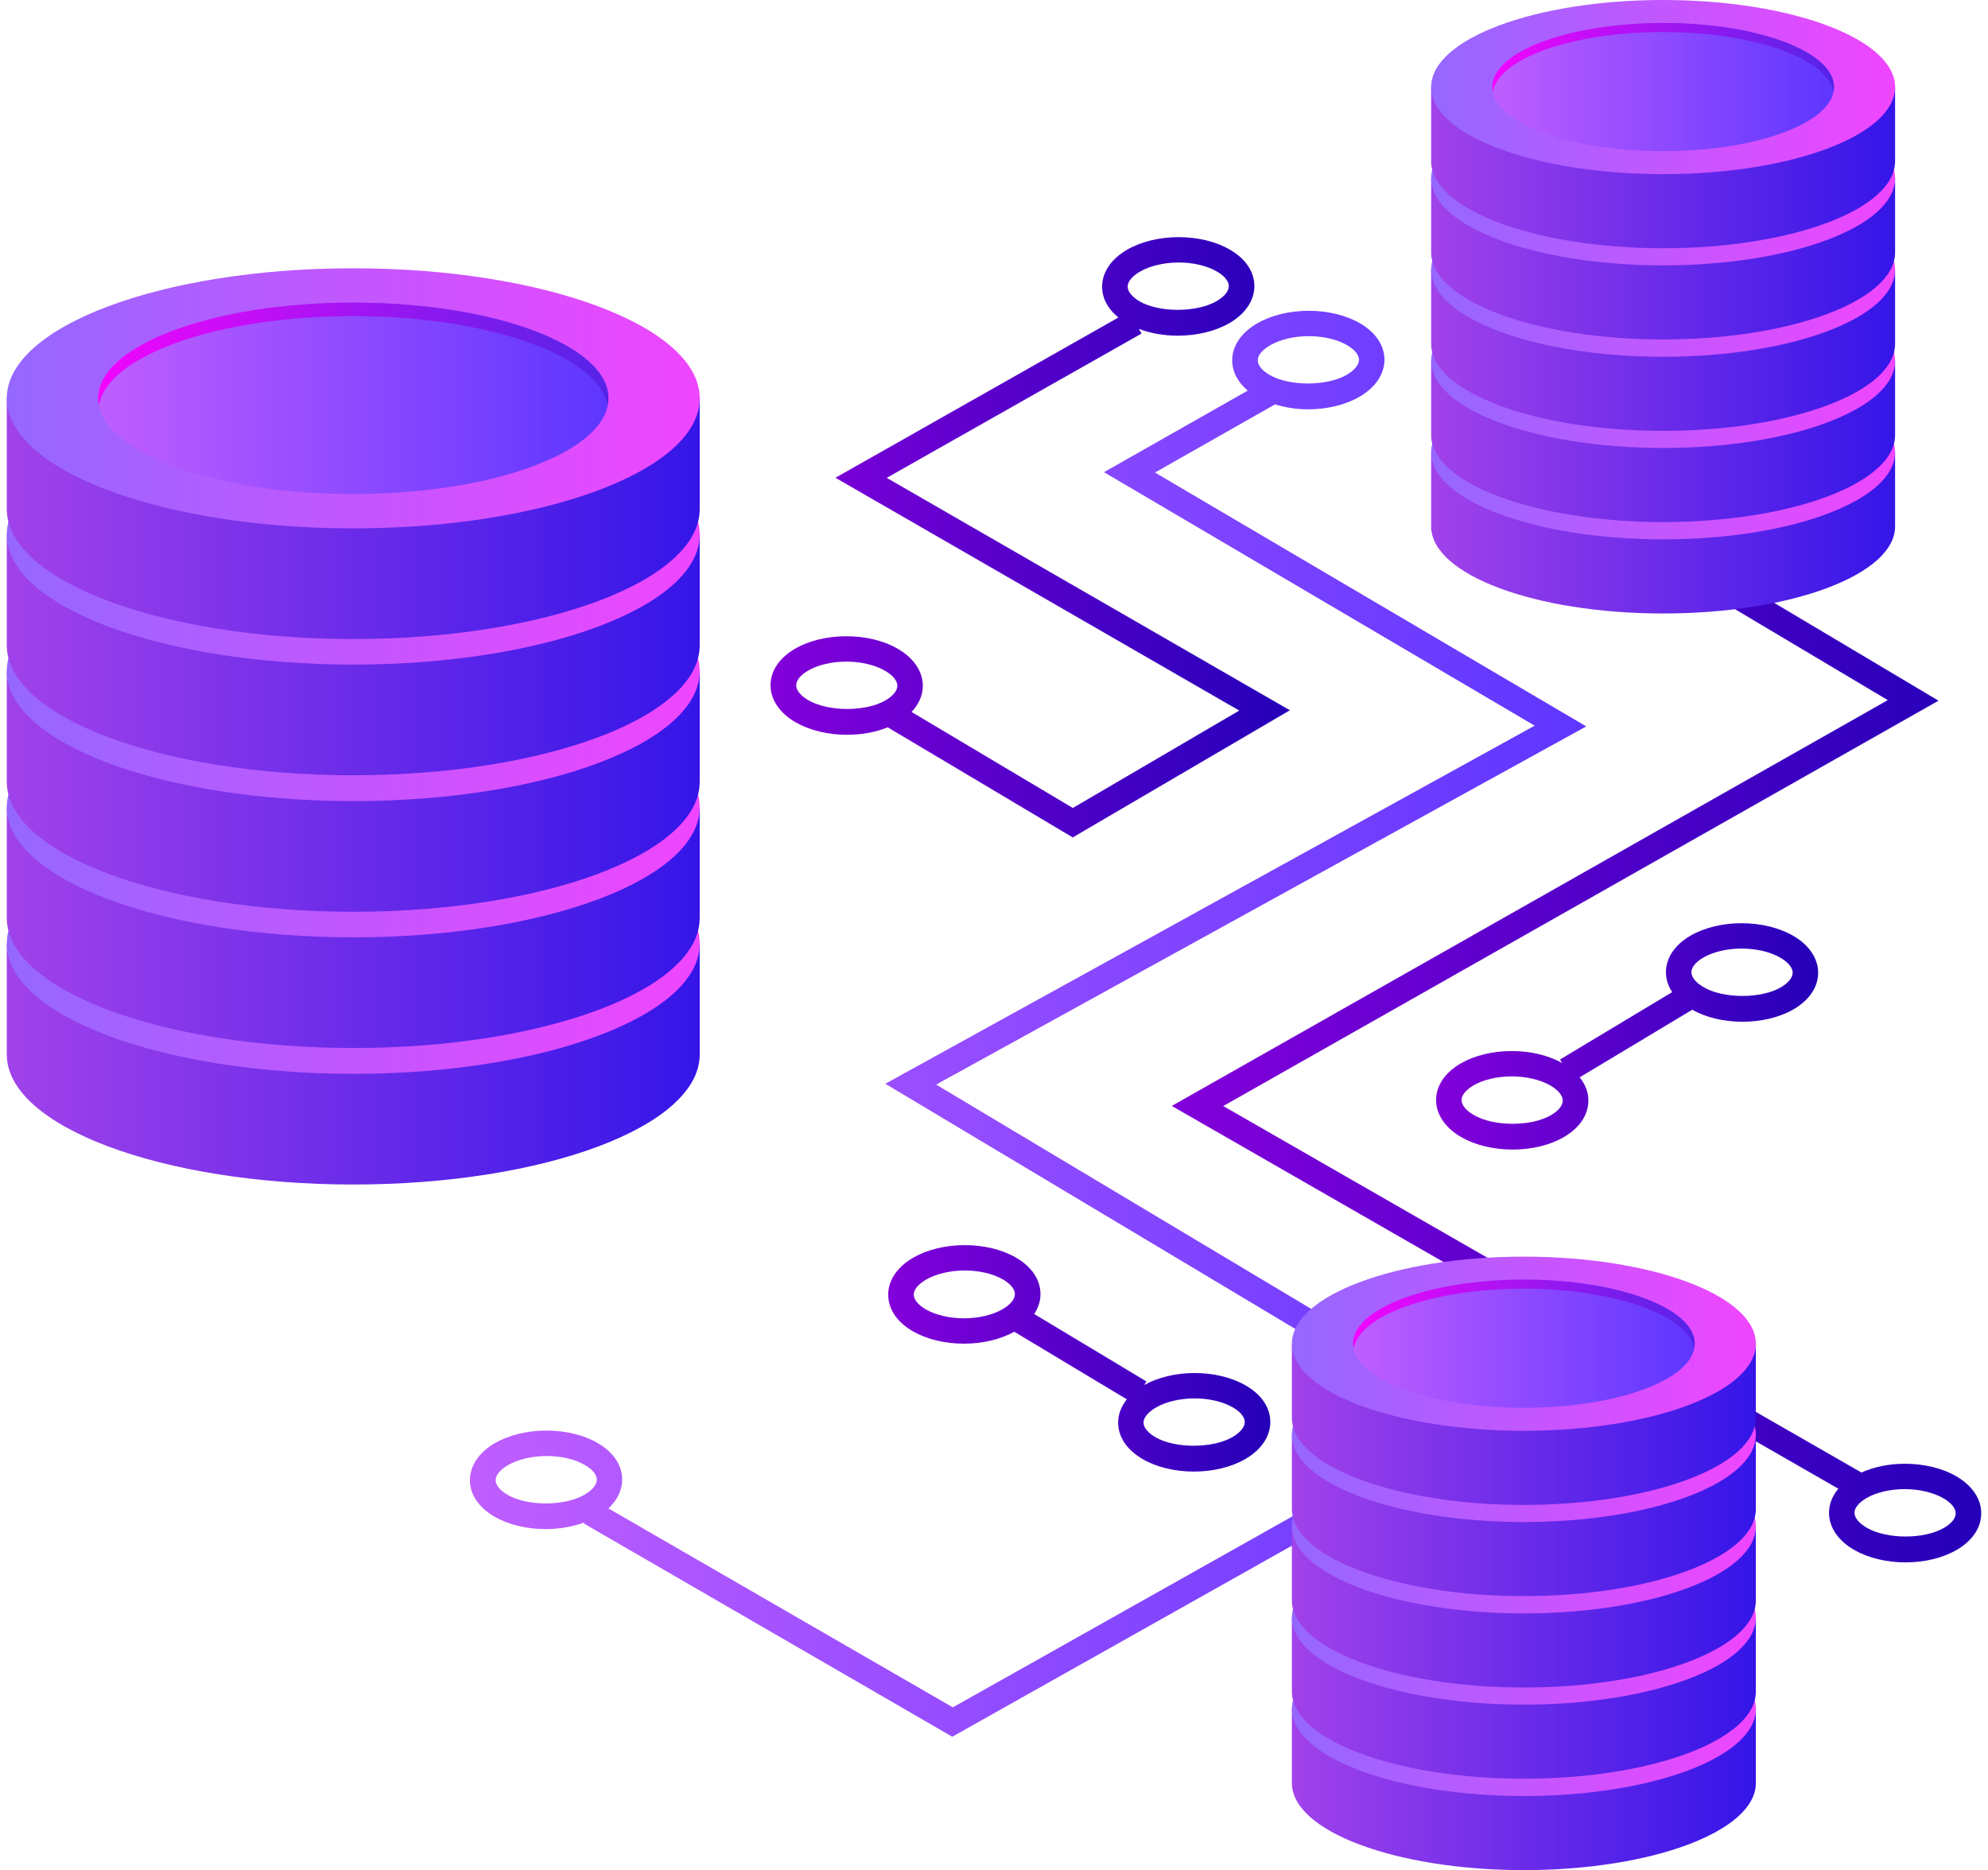 <svg width="186" height="175" fill="none" xmlns="http://www.w3.org/2000/svg"><path d="M148.41 67.975l-40.348-23.756 11.227-6.377c.951.288 1.998.462 3.089.462 1.797 0 3.507-.418 4.807-1.169 1.491-.863 2.346-2.12 2.346-3.463 0-1.352-.82-2.574-2.32-3.437-1.291-.742-2.984-1.152-4.763-1.152-1.798 0-3.508.419-4.816 1.17-1.492.863-2.347 2.12-2.347 3.463 0 1.064.515 2.041 1.457 2.835l-13.452 7.633 40.296 23.721-60.754 33.509 53.338 31.903-47.022 26.452-32.226-18.617c.828-.768 1.29-1.71 1.29-2.696 0-1.352-.82-2.574-2.32-3.437-1.291-.742-2.983-1.152-4.763-1.152-1.797 0-3.507.419-4.816 1.169-1.492.864-2.346 2.12-2.346 3.464 0 1.352.82 2.573 2.32 3.437 1.291.741 2.984 1.151 4.763 1.151 1.3 0 2.548-.226 3.638-.628l-.06.105 34.468 19.952 51.794-29.138-53.303-31.887 60.823-33.517zM118.836 32.31c.933-.54 2.259-.855 3.62-.855 1.352 0 2.652.306 3.568.838.716.41 1.126.916 1.126 1.378 0 .471-.419.977-1.152 1.405-1.858 1.073-5.348 1.081-7.197.017-.715-.41-1.125-.916-1.125-1.378 0-.471.427-.977 1.16-1.405zM47.5 139.887c-.716-.41-1.126-.916-1.126-1.379 0-.471.419-.977 1.152-1.404.933-.541 2.26-.855 3.62-.855 1.352 0 2.652.305 3.568.837.716.41 1.126.916 1.126 1.379 0 .471-.419.977-1.152 1.404-1.85 1.082-5.339 1.091-7.188.018z" fill="url(#paint0_linear_93_232)"/><path d="M115.015 30.243c1.492-.863 2.346-2.12 2.346-3.463 0-1.352-.82-2.574-2.32-3.437-1.291-.742-2.984-1.152-4.763-1.152-1.798 0-3.507.419-4.816 1.17-1.492.863-2.347 2.12-2.347 3.463 0 1.09.541 2.085 1.527 2.887L78.165 44.708l37.783 21.784-15.572 9.116-15.093-8.986c.68-.715 1.056-1.552 1.056-2.451 0-1.344-.855-2.6-2.347-3.463-1.308-.76-3.018-1.17-4.816-1.17-1.78 0-3.472.41-4.763 1.152-1.492.864-2.32 2.085-2.32 3.437 0 1.344.855 2.609 2.346 3.464 1.309.75 3.019 1.169 4.816 1.169 1.37 0 2.678-.244 3.804-.698l17.308 10.303 20.318-11.9-37.722-21.748 23.842-13.505-.253-.436c1.082.41 2.338.636 3.638.636 1.815 0 3.516-.418 4.825-1.169zM75.643 65.532c-.733-.427-1.151-.933-1.151-1.405 0-.462.41-.96 1.125-1.378.916-.532 2.225-.838 3.568-.838 1.37 0 2.687.315 3.62.855.733.428 1.152.934 1.152 1.405 0 .462-.41.96-1.125 1.378-1.84 1.065-5.322 1.056-7.189-.017zm29.863-38.708c0-.472.418-.978 1.151-1.405.934-.54 2.26-.855 3.621-.855 1.352 0 2.652.305 3.568.838.715.41 1.125.916 1.125 1.378 0 .471-.419.977-1.151 1.404-1.859 1.074-5.348 1.082-7.198.018-.706-.419-1.116-.925-1.116-1.378z" fill="url(#paint1_linear_93_232)"/><path d="M163.023 95.612c1.78 0 3.472-.41 4.763-1.151 1.492-.864 2.321-2.085 2.321-3.438 0-1.343-.855-2.608-2.347-3.463-1.309-.75-3.019-1.169-4.807-1.169-1.78 0-3.472.41-4.763 1.152-1.492.863-2.321 2.085-2.321 3.437 0 .654.201 1.282.585 1.858l-10.495 6.308.2.331c-1.291-.724-2.957-1.125-4.711-1.125-1.779 0-3.472.41-4.763 1.151-1.492.864-2.321 2.085-2.321 3.437 0 1.344.855 2.609 2.347 3.464 1.309.759 3.019 1.169 4.816 1.169 1.78 0 3.472-.41 4.763-1.152 1.492-.863 2.321-2.085 2.321-3.437 0-.768-.288-1.518-.812-2.172l10.53-6.325c1.274.724 2.94 1.125 4.694 1.125zm-3.647-6.01c.916-.533 2.225-.838 3.577-.838 1.361 0 2.687.305 3.62.855.733.427 1.152.933 1.152 1.404 0 .463-.41.96-1.125 1.379-1.85 1.064-5.331 1.064-7.198-.018-.732-.427-1.151-.933-1.151-1.404 0-.463.41-.969 1.125-1.379zm-14.281 14.76c-1.849 1.074-5.33 1.065-7.197-.017-.733-.419-1.152-.933-1.152-1.405 0-.462.41-.959 1.126-1.378.916-.532 2.224-.837 3.568-.837 1.361 0 2.687.314 3.62.855.733.427 1.152.933 1.152 1.404.008.462-.402.968-1.117 1.378z" fill="url(#paint2_linear_93_232)"/><path d="M183.027 138.142c-1.309-.759-3.019-1.169-4.816-1.169-1.483 0-2.879.297-4.056.82l-59.707-34.294 66.921-37.932-27.402-16.314c.541-.654.829-1.404.829-2.198 0-1.344-.855-2.609-2.347-3.464-1.308-.75-3.018-1.169-4.807-1.169-1.779 0-3.472.41-4.763 1.152-1.492.864-2.32 2.085-2.32 3.437 0 1.344.854 2.609 2.346 3.464 1.309.75 3.019 1.169 4.807 1.169 1.527 0 2.966-.314 4.162-.864l24.75 14.735-66.992 37.975L172 139.311c-.567.672-.873 1.439-.873 2.26 0 1.343.855 2.608 2.347 3.463 1.309.75 3.019 1.169 4.807 1.169 1.78 0 3.472-.41 4.763-1.152 1.492-.863 2.321-2.085 2.321-3.437.009-1.343-.846-2.608-2.338-3.472zM144.1 48.407c-.732-.419-1.151-.933-1.151-1.405 0-.462.41-.96 1.125-1.378.916-.532 2.225-.838 3.577-.838 1.361 0 2.687.306 3.621.855.732.42 1.151.934 1.151 1.405 0 .462-.41.96-1.125 1.378-1.85 1.074-5.339 1.065-7.198-.017zm37.758 94.577c-1.85 1.073-5.33 1.064-7.197-.018-.733-.427-1.152-.933-1.152-1.404 0-.463.41-.96 1.125-1.379.916-.532 2.225-.837 3.569-.837 1.369 0 2.687.314 3.62.855.733.427 1.152.933 1.152 1.404.017.463-.393.969-1.117 1.379z" fill="url(#paint3_linear_93_232)"/><path d="M95.028 117.667c-1.291-.742-2.984-1.152-4.763-1.152-1.797 0-3.507.419-4.816 1.169-1.492.864-2.347 2.12-2.347 3.463 0 1.353.82 2.574 2.32 3.438 1.292.741 2.984 1.151 4.764 1.151 1.754 0 3.411-.401 4.711-1.116l10.53 6.324c-.523.655-.811 1.405-.811 2.173 0 1.352.82 2.573 2.32 3.437 1.291.742 2.984 1.152 4.764 1.152 1.797 0 3.507-.419 4.806-1.169 1.492-.864 2.347-2.12 2.347-3.464 0-1.352-.82-2.573-2.32-3.437-1.292-.742-2.984-1.152-4.764-1.152-1.753 0-3.411.402-4.711 1.117l.201-.332-10.495-6.307c.375-.576.585-1.204.585-1.858 0-1.352-.82-2.574-2.321-3.437zm-4.833 5.696c-1.352 0-2.652-.305-3.577-.837-.715-.41-1.125-.916-1.125-1.379 0-.471.418-.977 1.151-1.404.934-.541 2.26-.855 3.62-.855 1.353 0 2.653.305 3.569.837.715.41 1.125.916 1.125 1.379 0 .471-.419.977-1.151 1.404-.925.541-2.251.855-3.612.855zm17.954 8.349c.933-.541 2.259-.855 3.62-.855 1.353 0 2.652.306 3.568.838.716.41 1.126.916 1.126 1.378 0 .471-.419.977-1.152 1.405-1.858 1.073-5.348 1.081-7.197.017-.715-.41-1.125-.916-1.125-1.378.008-.463.427-.977 1.16-1.405z" fill="url(#paint4_linear_93_232)"/><path d="M.635 88.316v10.357c0 6.73 14.505 12.17 32.416 12.17 17.912 0 32.416-5.44 32.416-12.17V88.316H.636z" fill="url(#paint5_linear_93_232)"/><path d="M33.051 100.486c17.903 0 32.416-5.45 32.416-12.17 0-6.722-14.513-12.17-32.416-12.17S.635 81.594.635 88.316c0 6.72 14.513 12.17 32.416 12.17z" fill="url(#paint6_linear_93_232)"/><path d="M33.051 97.272c13.185 0 23.873-4.01 23.873-8.956S46.236 79.36 33.05 79.36c-13.184 0-23.872 4.01-23.872 8.956s10.688 8.956 23.872 8.956z" fill="url(#paint7_linear_93_232)"/><path d="M33.051 80.624c12.61 0 22.911 3.681 23.79 8.324.028-.22.083-.412.083-.632 0-4.945-10.687-8.956-23.873-8.956-13.186 0-23.872 4.011-23.872 8.956 0 .22.054.412.082.632.852-4.643 11.153-8.324 23.79-8.324z" fill="url(#paint8_linear_93_232)"/><path d="M.635 75.542v10.357c0 6.73 14.505 12.17 32.416 12.17 17.912 0 32.416-5.44 32.416-12.17V75.542H.636z" fill="url(#paint9_linear_93_232)"/><path d="M65.468 75.542c0 6.73-14.505 12.17-32.417 12.17-17.911 0-32.416-5.44-32.416-12.17 0-6.73 14.505-12.17 32.416-12.17 17.884.027 32.416 5.467 32.416 12.17z" fill="url(#paint10_linear_93_232)"/><path d="M33.051 84.498c13.185 0 23.873-4.01 23.873-8.956s-10.688-8.956-23.873-8.956c-13.184 0-23.872 4.01-23.872 8.956s10.688 8.956 23.872 8.956z" fill="url(#paint11_linear_93_232)"/><path d="M33.051 67.85c12.61 0 22.911 3.681 23.79 8.324.028-.22.083-.412.083-.632 0-4.945-10.687-8.956-23.873-8.956-13.186 0-23.872 4.011-23.872 8.956 0 .22.054.412.082.632.852-4.643 11.153-8.324 23.79-8.324z" fill="url(#paint12_linear_93_232)"/><path d="M.635 62.795v10.357c0 6.73 14.505 12.17 32.416 12.17 17.912 0 32.416-5.44 32.416-12.17V62.795H.636z" fill="url(#paint13_linear_93_232)"/><path d="M65.468 62.795c0 6.73-14.505 12.17-32.417 12.17-17.911 0-32.416-5.44-32.416-12.17 0-6.73 14.505-12.17 32.416-12.17 17.884 0 32.416 5.44 32.416 12.17z" fill="url(#paint14_linear_93_232)"/><path d="M33.051 71.75c13.185 0 23.873-4.009 23.873-8.955S46.236 53.84 33.05 53.84c-13.184 0-23.872 4.01-23.872 8.956s10.688 8.956 23.872 8.956z" fill="url(#paint15_linear_93_232)"/><path d="M33.051 55.103c12.61 0 22.911 3.681 23.79 8.324.028-.22.083-.412.083-.632 0-4.945-10.687-8.956-23.873-8.956-13.186 0-23.872 4.011-23.872 8.956 0 .22.054.412.082.632.852-4.67 11.153-8.324 23.79-8.324z" fill="url(#paint16_linear_93_232)"/><path d="M.635 50.02v10.358c0 6.73 14.505 12.17 32.416 12.17 17.912 0 32.416-5.44 32.416-12.17V50.02H.636z" fill="url(#paint17_linear_93_232)"/><path d="M65.468 50.02c0 6.731-14.505 12.17-32.417 12.17C15.14 62.19.635 56.752.635 50.02c0-6.73 14.505-12.169 32.416-12.169 17.884.027 32.416 5.467 32.416 12.17z" fill="url(#paint18_linear_93_232)"/><path d="M33.051 58.977c13.185 0 23.873-4.01 23.873-8.956s-10.688-8.956-23.873-8.956c-13.184 0-23.872 4.01-23.872 8.956s10.688 8.956 23.872 8.956z" fill="url(#paint19_linear_93_232)"/><path d="M33.051 42.329c12.61 0 22.911 3.681 23.79 8.324.028-.22.083-.412.083-.632 0-4.945-10.687-8.956-23.873-8.956-13.186 0-23.872 4.011-23.872 8.956 0 .22.054.412.082.632.852-4.643 11.153-8.324 23.79-8.324z" fill="url(#paint20_linear_93_232)"/><path d="M.635 37.274v10.357c0 6.73 14.505 12.17 32.416 12.17 17.912 0 32.416-5.44 32.416-12.17V37.274H.636z" fill="url(#paint21_linear_93_232)"/><path d="M65.468 37.274c0 6.73-14.505 12.17-32.417 12.17-17.911 0-32.416-5.44-32.416-12.17 0-6.73 14.505-12.17 32.416-12.17 17.884 0 32.416 5.44 32.416 12.17z" fill="url(#paint22_linear_93_232)"/><path d="M33.051 46.23c13.185 0 23.873-4.01 23.873-8.956s-10.688-8.956-23.873-8.956c-13.184 0-23.872 4.01-23.872 8.956S19.867 46.23 33.05 46.23z" fill="url(#paint23_linear_93_232)"/><path d="M33.051 29.582c12.61 0 22.911 3.681 23.79 8.324.028-.22.083-.412.083-.632 0-4.945-10.687-8.956-23.873-8.956-13.186 0-23.872 4.011-23.872 8.956 0 .22.054.412.082.632.852-4.67 11.153-8.324 23.79-8.324z" fill="url(#paint24_linear_93_232)"/><path d="M133.899 42.324v6.934c0 4.507 9.712 8.149 21.705 8.149 11.992 0 21.704-3.642 21.704-8.148v-6.935h-43.409z" fill="url(#paint25_linear_93_232)"/><path d="M155.604 50.472c11.987 0 21.704-3.648 21.704-8.148s-9.717-8.148-21.704-8.148c-11.988 0-21.705 3.648-21.705 8.148s9.717 8.148 21.705 8.148z" fill="url(#paint26_linear_93_232)"/><path d="M155.604 48.32c8.827 0 15.984-2.684 15.984-5.996 0-3.312-7.157-5.996-15.984-5.996-8.828 0-15.985 2.684-15.985 5.996 0 3.312 7.157 5.996 15.985 5.996z" fill="url(#paint27_linear_93_232)"/><path d="M155.604 37.174c8.442 0 15.34 2.465 15.929 5.573.018-.147.055-.276.055-.423 0-3.31-7.155-5.996-15.984-5.996s-15.985 2.685-15.985 5.996c0 .147.037.276.056.423.57-3.108 7.467-5.573 15.929-5.573z" fill="url(#paint28_linear_93_232)"/><path d="M133.899 33.771v6.935c0 4.506 9.712 8.148 21.705 8.148 11.992 0 21.704-3.642 21.704-8.148V33.77h-43.409z" fill="url(#paint29_linear_93_232)"/><path d="M177.308 33.77c0 4.507-9.712 8.15-21.704 8.15-11.993 0-21.705-3.643-21.705-8.15 0-4.506 9.712-8.148 21.705-8.148 11.974.019 21.704 3.66 21.704 8.149z" fill="url(#paint30_linear_93_232)"/><path d="M155.604 39.767c8.827 0 15.984-2.684 15.984-5.996 0-3.312-7.157-5.996-15.984-5.996-8.828 0-15.985 2.684-15.985 5.996 0 3.312 7.157 5.996 15.985 5.996z" fill="url(#paint31_linear_93_232)"/><path d="M155.604 28.62c8.442 0 15.34 2.466 15.929 5.574.018-.147.055-.276.055-.423 0-3.31-7.155-5.996-15.984-5.996s-15.985 2.685-15.985 5.996c0 .147.037.276.056.423.57-3.108 7.467-5.573 15.929-5.573z" fill="url(#paint32_linear_93_232)"/><path d="M133.899 25.236v6.935c0 4.506 9.712 8.148 21.705 8.148 11.992 0 21.704-3.642 21.704-8.148v-6.935h-43.409z" fill="url(#paint33_linear_93_232)"/><path d="M177.308 25.236c0 4.507-9.712 8.149-21.704 8.149-11.993 0-21.705-3.642-21.705-8.149 0-4.506 9.712-8.148 21.705-8.148 11.974 0 21.704 3.642 21.704 8.148z" fill="url(#paint34_linear_93_232)"/><path d="M155.604 31.233c8.827 0 15.984-2.685 15.984-5.997 0-3.311-7.157-5.996-15.984-5.996-8.828 0-15.985 2.685-15.985 5.996 0 3.312 7.157 5.997 15.985 5.997z" fill="url(#paint35_linear_93_232)"/><path d="M155.604 20.086c8.442 0 15.34 2.465 15.929 5.573.018-.147.055-.275.055-.423 0-3.31-7.155-5.996-15.984-5.996s-15.985 2.686-15.985 5.996c0 .148.037.276.056.423.57-3.127 7.467-5.573 15.929-5.573z" fill="url(#paint36_linear_93_232)"/><path d="M133.899 16.683v6.935c0 4.506 9.712 8.148 21.705 8.148 11.992 0 21.704-3.642 21.704-8.148v-6.935h-43.409z" fill="url(#paint37_linear_93_232)"/><path d="M177.308 16.683c0 4.507-9.712 8.149-21.704 8.149-11.993 0-21.705-3.642-21.705-8.149 0-4.506 9.712-8.148 21.705-8.148 11.974.018 21.704 3.66 21.704 8.148z" fill="url(#paint38_linear_93_232)"/><path d="M155.604 22.68c8.827 0 15.984-2.685 15.984-5.997 0-3.311-7.157-5.996-15.984-5.996-8.828 0-15.985 2.685-15.985 5.996 0 3.312 7.157 5.997 15.985 5.997z" fill="url(#paint39_linear_93_232)"/><path d="M155.604 11.533c8.442 0 15.34 2.465 15.929 5.573.018-.147.055-.276.055-.423 0-3.31-7.155-5.996-15.984-5.996s-15.985 2.685-15.985 5.996c0 .147.037.276.056.423.57-3.108 7.467-5.573 15.929-5.573z" fill="url(#paint40_linear_93_232)"/><path d="M133.899 8.149v6.934c0 4.506 9.712 8.148 21.705 8.148 11.992 0 21.704-3.642 21.704-8.148V8.149h-43.409z" fill="url(#paint41_linear_93_232)"/><path d="M177.308 8.148c0 4.507-9.712 8.149-21.704 8.149-11.993 0-21.705-3.642-21.705-8.149 0-4.506 9.712-8.148 21.705-8.148 11.974 0 21.704 3.642 21.704 8.148z" fill="url(#paint42_linear_93_232)"/><path d="M155.604 14.145c8.827 0 15.984-2.685 15.984-5.996 0-3.312-7.157-5.997-15.984-5.997-8.828 0-15.985 2.685-15.985 5.997 0 3.311 7.157 5.996 15.985 5.996z" fill="url(#paint43_linear_93_232)"/><path d="M155.604 2.998c8.442 0 15.34 2.465 15.929 5.574.018-.148.055-.276.055-.423 0-3.311-7.155-5.997-15.984-5.997s-15.985 2.686-15.985 5.997c0 .147.037.275.056.423.57-3.127 7.467-5.574 15.929-5.574z" fill="url(#paint44_linear_93_232)"/><path d="M120.871 159.917v6.935c0 4.506 9.712 8.148 21.704 8.148 11.993 0 21.705-3.642 21.705-8.148v-6.935h-43.409z" fill="url(#paint45_linear_93_232)"/><path d="M142.575 168.065c11.987 0 21.705-3.648 21.705-8.148s-9.718-8.148-21.705-8.148c-11.987 0-21.704 3.648-21.704 8.148s9.717 8.148 21.704 8.148z" fill="url(#paint46_linear_93_232)"/><path d="M142.575 165.914c8.828 0 15.984-2.685 15.984-5.997 0-3.311-7.156-5.996-15.984-5.996-8.827 0-15.984 2.685-15.984 5.996 0 3.312 7.157 5.997 15.984 5.997z" fill="url(#paint47_linear_93_232)"/><path d="M142.575 154.767c8.443 0 15.341 2.465 15.929 5.573.019-.147.055-.276.055-.423 0-3.311-7.155-5.996-15.984-5.996s-15.984 2.685-15.984 5.996c0 .147.037.276.055.423.571-3.108 7.468-5.573 15.929-5.573z" fill="url(#paint48_linear_93_232)"/><path d="M120.871 151.364v6.935c0 4.506 9.712 8.148 21.704 8.148 11.993 0 21.705-3.642 21.705-8.148v-6.935h-43.409z" fill="url(#paint49_linear_93_232)"/><path d="M164.28 151.364c0 4.507-9.712 8.149-21.705 8.149-11.992 0-21.704-3.642-21.704-8.149 0-4.506 9.712-8.148 21.704-8.148 11.975.018 21.705 3.66 21.705 8.148z" fill="url(#paint50_linear_93_232)"/><path d="M142.575 157.361c8.828 0 15.984-2.685 15.984-5.997 0-3.311-7.156-5.996-15.984-5.996-8.827 0-15.984 2.685-15.984 5.996 0 3.312 7.157 5.997 15.984 5.997z" fill="url(#paint51_linear_93_232)"/><path d="M142.575 146.214c8.443 0 15.341 2.465 15.929 5.573.019-.147.055-.275.055-.423 0-3.31-7.155-5.996-15.984-5.996s-15.984 2.686-15.984 5.996c0 .148.037.276.055.423.571-3.108 7.468-5.573 15.929-5.573z" fill="url(#paint52_linear_93_232)"/><path d="M120.871 142.83v6.934c0 4.507 9.712 8.149 21.704 8.149 11.993 0 21.705-3.642 21.705-8.149v-6.934h-43.409z" fill="url(#paint53_linear_93_232)"/><path d="M164.28 142.829c0 4.507-9.712 8.149-21.705 8.149-11.992 0-21.704-3.642-21.704-8.149 0-4.506 9.712-8.148 21.704-8.148 11.975 0 21.705 3.642 21.705 8.148z" fill="url(#paint54_linear_93_232)"/><path d="M142.575 148.826c8.828 0 15.984-2.685 15.984-5.996 0-3.312-7.156-5.997-15.984-5.997-8.827 0-15.984 2.685-15.984 5.997 0 3.311 7.157 5.996 15.984 5.996z" fill="url(#paint55_linear_93_232)"/><path d="M142.575 137.679c8.443 0 15.341 2.465 15.929 5.574.019-.147.055-.276.055-.423 0-3.311-7.155-5.997-15.984-5.997s-15.984 2.686-15.984 5.997c0 .147.037.276.055.423.571-3.127 7.468-5.574 15.929-5.574z" fill="url(#paint56_linear_93_232)"/><path d="M120.871 134.276v6.935c0 4.506 9.712 8.148 21.704 8.148 11.993 0 21.705-3.642 21.705-8.148v-6.935h-43.409z" fill="url(#paint57_linear_93_232)"/><path d="M164.28 134.276c0 4.507-9.712 8.149-21.705 8.149-11.992 0-21.704-3.642-21.704-8.149 0-4.506 9.712-8.148 21.704-8.148 11.975.018 21.705 3.66 21.705 8.148z" fill="url(#paint58_linear_93_232)"/><path d="M142.575 140.273c8.828 0 15.984-2.685 15.984-5.997 0-3.311-7.156-5.996-15.984-5.996-8.827 0-15.984 2.685-15.984 5.996 0 3.312 7.157 5.997 15.984 5.997z" fill="url(#paint59_linear_93_232)"/><path d="M142.575 129.126c8.443 0 15.341 2.465 15.929 5.573.019-.147.055-.276.055-.423 0-3.311-7.155-5.996-15.984-5.996s-15.984 2.685-15.984 5.996c0 .147.037.276.055.423.571-3.108 7.468-5.573 15.929-5.573z" fill="url(#paint60_linear_93_232)"/><path d="M120.871 125.742v6.934c0 4.507 9.712 8.149 21.704 8.149 11.993 0 21.705-3.642 21.705-8.149v-6.934h-43.409z" fill="url(#paint61_linear_93_232)"/><path d="M164.28 125.742c0 4.506-9.712 8.148-21.705 8.148-11.992 0-21.704-3.642-21.704-8.148 0-4.507 9.712-8.149 21.704-8.149 11.975 0 21.705 3.642 21.705 8.149z" fill="url(#paint62_linear_93_232)"/><path d="M142.575 131.738c8.828 0 15.984-2.685 15.984-5.996 0-3.312-7.156-5.997-15.984-5.997-8.827 0-15.984 2.685-15.984 5.997 0 3.311 7.157 5.996 15.984 5.996z" fill="url(#paint63_linear_93_232)"/><path d="M142.575 120.591c8.443 0 15.341 2.465 15.929 5.574.019-.147.055-.276.055-.423 0-3.311-7.155-5.997-15.984-5.997s-15.984 2.686-15.984 5.997c0 .147.037.276.055.423.571-3.127 7.468-5.574 15.929-5.574z" fill="url(#paint64_linear_93_232)"/><defs><linearGradient id="paint1_linear_93_232" x1="72.093" y1="78.365" x2="120.685" y2="78.365" gradientUnits="userSpaceOnUse"><stop stop-color="#8300DA"/><stop offset="1" stop-color="#2500B9"/></linearGradient><linearGradient id="paint32_linear_93_232" x1="180.17" y1="30.991" x2="138.095" y2="30.991" gradientUnits="userSpaceOnUse"><stop stop-color="#2B2CE0"/><stop offset="1" stop-color="#F903FF"/></linearGradient><linearGradient id="paint2_linear_93_232" x1="134.364" y1="107.573" x2="170.107" y2="107.573" gradientUnits="userSpaceOnUse"><stop stop-color="#8300DA"/><stop offset="1" stop-color="#2500B9"/></linearGradient><linearGradient id="paint3_linear_93_232" x1="109.632" y1="146.203" x2="185.365" y2="146.203" gradientUnits="userSpaceOnUse"><stop stop-color="#8300DA"/><stop offset="1" stop-color="#2500B9"/></linearGradient><linearGradient id="paint4_linear_93_232" x1="83.102" y1="137.706" x2="118.853" y2="137.706" gradientUnits="userSpaceOnUse"><stop stop-color="#8300DA"/><stop offset="1" stop-color="#2500B9"/></linearGradient><linearGradient id="paint5_linear_93_232" x1=".635" y1="110.843" x2="65.468" y2="110.843" gradientUnits="userSpaceOnUse"><stop stop-color="#A142EA"/><stop offset="1" stop-color="#3415E8"/></linearGradient><linearGradient id="paint6_linear_93_232" x1="76.684" y1="88.316" x2="-2.31" y2="88.316" gradientUnits="userSpaceOnUse"><stop stop-color="#FF40FF"/><stop offset="1" stop-color="#9169FF"/></linearGradient><linearGradient id="paint7_linear_93_232" x1="52.035" y1="88.316" x2="-13.592" y2="88.316" gradientUnits="userSpaceOnUse"><stop stop-color="#FF40FF"/><stop offset="1" stop-color="#9169FF"/></linearGradient><linearGradient id="paint8_linear_93_232" x1="69.741" y1="84.15" x2="6.902" y2="84.15" gradientUnits="userSpaceOnUse"><stop stop-color="#2B2CE0"/><stop offset="1" stop-color="#F903FF"/></linearGradient><linearGradient id="paint9_linear_93_232" x1=".635" y1="98.069" x2="65.468" y2="98.069" gradientUnits="userSpaceOnUse"><stop stop-color="#A142EA"/><stop offset="1" stop-color="#3415E8"/></linearGradient><linearGradient id="paint10_linear_93_232" x1="76.684" y1="75.555" x2="-2.31" y2="75.555" gradientUnits="userSpaceOnUse"><stop stop-color="#FF40FF"/><stop offset="1" stop-color="#9169FF"/></linearGradient><linearGradient id="paint11_linear_93_232" x1="52.035" y1="75.556" x2="-13.592" y2="75.556" gradientUnits="userSpaceOnUse"><stop stop-color="#FF40FF"/><stop offset="1" stop-color="#9169FF"/></linearGradient><linearGradient id="paint12_linear_93_232" x1="69.741" y1="71.389" x2="6.902" y2="71.389" gradientUnits="userSpaceOnUse"><stop stop-color="#2B2CE0"/><stop offset="1" stop-color="#F903FF"/></linearGradient><linearGradient id="paint13_linear_93_232" x1=".635" y1="85.322" x2="65.468" y2="85.322" gradientUnits="userSpaceOnUse"><stop stop-color="#A142EA"/><stop offset="1" stop-color="#3415E8"/></linearGradient><linearGradient id="paint14_linear_93_232" x1="76.684" y1="62.795" x2="-2.31" y2="62.795" gradientUnits="userSpaceOnUse"><stop stop-color="#FF40FF"/><stop offset="1" stop-color="#9169FF"/></linearGradient><linearGradient id="paint15_linear_93_232" x1="52.035" y1="62.795" x2="-13.592" y2="62.795" gradientUnits="userSpaceOnUse"><stop stop-color="#FF40FF"/><stop offset="1" stop-color="#9169FF"/></linearGradient><linearGradient id="paint16_linear_93_232" x1="69.741" y1="58.628" x2="6.902" y2="58.628" gradientUnits="userSpaceOnUse"><stop stop-color="#2B2CE0"/><stop offset="1" stop-color="#F903FF"/></linearGradient><linearGradient id="paint17_linear_93_232" x1=".635" y1="72.547" x2="65.468" y2="72.547" gradientUnits="userSpaceOnUse"><stop stop-color="#A142EA"/><stop offset="1" stop-color="#3415E8"/></linearGradient><linearGradient id="paint18_linear_93_232" x1="76.684" y1="50.034" x2="-2.31" y2="50.034" gradientUnits="userSpaceOnUse"><stop stop-color="#FF40FF"/><stop offset="1" stop-color="#9169FF"/></linearGradient><linearGradient id="paint19_linear_93_232" x1="52.035" y1="50.034" x2="-13.592" y2="50.034" gradientUnits="userSpaceOnUse"><stop stop-color="#FF40FF"/><stop offset="1" stop-color="#9169FF"/></linearGradient><linearGradient id="paint20_linear_93_232" x1="69.741" y1="45.867" x2="6.902" y2="45.867" gradientUnits="userSpaceOnUse"><stop stop-color="#2B2CE0"/><stop offset="1" stop-color="#F903FF"/></linearGradient><linearGradient id="paint21_linear_93_232" x1=".635" y1="59.801" x2="65.468" y2="59.801" gradientUnits="userSpaceOnUse"><stop stop-color="#A142EA"/><stop offset="1" stop-color="#3415E8"/></linearGradient><linearGradient id="paint22_linear_93_232" x1="76.684" y1="37.273" x2="-2.31" y2="37.273" gradientUnits="userSpaceOnUse"><stop stop-color="#FF40FF"/><stop offset="1" stop-color="#9169FF"/></linearGradient><linearGradient id="paint23_linear_93_232" x1="9.179" y1="46.23" x2="56.924" y2="46.23" gradientUnits="userSpaceOnUse"><stop stop-color="#BF5EFF"/><stop offset="1" stop-color="#5E36FF"/></linearGradient><linearGradient id="paint24_linear_93_232" x1="69.741" y1="33.107" x2="6.902" y2="33.107" gradientUnits="userSpaceOnUse"><stop stop-color="#2B2CE0"/><stop offset="1" stop-color="#F903FF"/></linearGradient><linearGradient id="paint25_linear_93_232" x1="133.899" y1="57.407" x2="177.308" y2="57.407" gradientUnits="userSpaceOnUse"><stop stop-color="#A142EA"/><stop offset="1" stop-color="#3415E8"/></linearGradient><linearGradient id="paint26_linear_93_232" x1="184.819" y1="42.324" x2="131.927" y2="42.324" gradientUnits="userSpaceOnUse"><stop stop-color="#FF40FF"/><stop offset="1" stop-color="#9169FF"/></linearGradient><linearGradient id="paint27_linear_93_232" x1="168.314" y1="42.324" x2="124.373" y2="42.324" gradientUnits="userSpaceOnUse"><stop stop-color="#FF40FF"/><stop offset="1" stop-color="#9169FF"/></linearGradient><linearGradient id="paint28_linear_93_232" x1="180.17" y1="39.535" x2="138.095" y2="39.535" gradientUnits="userSpaceOnUse"><stop stop-color="#2B2CE0"/><stop offset="1" stop-color="#F903FF"/></linearGradient><linearGradient id="paint29_linear_93_232" x1="133.899" y1="48.854" x2="177.308" y2="48.854" gradientUnits="userSpaceOnUse"><stop stop-color="#A142EA"/><stop offset="1" stop-color="#3415E8"/></linearGradient><linearGradient id="paint30_linear_93_232" x1="184.819" y1="33.78" x2="131.927" y2="33.78" gradientUnits="userSpaceOnUse"><stop stop-color="#FF40FF"/><stop offset="1" stop-color="#9169FF"/></linearGradient><linearGradient id="paint31_linear_93_232" x1="168.314" y1="33.78" x2="124.373" y2="33.78" gradientUnits="userSpaceOnUse"><stop stop-color="#FF40FF"/><stop offset="1" stop-color="#9169FF"/></linearGradient><linearGradient id="paint0_linear_93_232" x1="43.967" y1="162.517" x2="148.41" y2="162.517" gradientUnits="userSpaceOnUse"><stop stop-color="#BF5EFF"/><stop offset="1" stop-color="#5E36FF"/></linearGradient><linearGradient id="paint33_linear_93_232" x1="133.899" y1="40.319" x2="177.308" y2="40.319" gradientUnits="userSpaceOnUse"><stop stop-color="#A142EA"/><stop offset="1" stop-color="#3415E8"/></linearGradient><linearGradient id="paint34_linear_93_232" x1="184.819" y1="25.236" x2="131.927" y2="25.236" gradientUnits="userSpaceOnUse"><stop stop-color="#FF40FF"/><stop offset="1" stop-color="#9169FF"/></linearGradient><linearGradient id="paint35_linear_93_232" x1="168.314" y1="25.236" x2="124.373" y2="25.236" gradientUnits="userSpaceOnUse"><stop stop-color="#FF40FF"/><stop offset="1" stop-color="#9169FF"/></linearGradient><linearGradient id="paint36_linear_93_232" x1="180.17" y1="22.446" x2="138.095" y2="22.446" gradientUnits="userSpaceOnUse"><stop stop-color="#2B2CE0"/><stop offset="1" stop-color="#F903FF"/></linearGradient><linearGradient id="paint37_linear_93_232" x1="133.899" y1="31.766" x2="177.308" y2="31.766" gradientUnits="userSpaceOnUse"><stop stop-color="#A142EA"/><stop offset="1" stop-color="#3415E8"/></linearGradient><linearGradient id="paint38_linear_93_232" x1="184.819" y1="16.692" x2="131.927" y2="16.692" gradientUnits="userSpaceOnUse"><stop stop-color="#FF40FF"/><stop offset="1" stop-color="#9169FF"/></linearGradient><linearGradient id="paint39_linear_93_232" x1="168.314" y1="16.692" x2="124.373" y2="16.692" gradientUnits="userSpaceOnUse"><stop stop-color="#FF40FF"/><stop offset="1" stop-color="#9169FF"/></linearGradient><linearGradient id="paint40_linear_93_232" x1="180.17" y1="13.902" x2="138.095" y2="13.902" gradientUnits="userSpaceOnUse"><stop stop-color="#2B2CE0"/><stop offset="1" stop-color="#F903FF"/></linearGradient><linearGradient id="paint41_linear_93_232" x1="133.899" y1="23.231" x2="177.308" y2="23.231" gradientUnits="userSpaceOnUse"><stop stop-color="#A142EA"/><stop offset="1" stop-color="#3415E8"/></linearGradient><linearGradient id="paint42_linear_93_232" x1="184.819" y1="8.148" x2="131.927" y2="8.148" gradientUnits="userSpaceOnUse"><stop stop-color="#FF40FF"/><stop offset="1" stop-color="#9169FF"/></linearGradient><linearGradient id="paint43_linear_93_232" x1="139.619" y1="14.145" x2="171.588" y2="14.145" gradientUnits="userSpaceOnUse"><stop stop-color="#BF5EFF"/><stop offset="1" stop-color="#5E36FF"/></linearGradient><linearGradient id="paint44_linear_93_232" x1="180.17" y1="5.358" x2="138.095" y2="5.358" gradientUnits="userSpaceOnUse"><stop stop-color="#2B2CE0"/><stop offset="1" stop-color="#F903FF"/></linearGradient><linearGradient id="paint45_linear_93_232" x1="120.871" y1="175" x2="164.28" y2="175" gradientUnits="userSpaceOnUse"><stop stop-color="#A142EA"/><stop offset="1" stop-color="#3415E8"/></linearGradient><linearGradient id="paint46_linear_93_232" x1="171.79" y1="159.917" x2="118.899" y2="159.917" gradientUnits="userSpaceOnUse"><stop stop-color="#FF40FF"/><stop offset="1" stop-color="#9169FF"/></linearGradient><linearGradient id="paint47_linear_93_232" x1="155.286" y1="159.917" x2="111.345" y2="159.917" gradientUnits="userSpaceOnUse"><stop stop-color="#FF40FF"/><stop offset="1" stop-color="#9169FF"/></linearGradient><linearGradient id="paint48_linear_93_232" x1="167.141" y1="157.128" x2="125.067" y2="157.128" gradientUnits="userSpaceOnUse"><stop stop-color="#2B2CE0"/><stop offset="1" stop-color="#F903FF"/></linearGradient><linearGradient id="paint49_linear_93_232" x1="120.871" y1="166.447" x2="164.28" y2="166.447" gradientUnits="userSpaceOnUse"><stop stop-color="#A142EA"/><stop offset="1" stop-color="#3415E8"/></linearGradient><linearGradient id="paint50_linear_93_232" x1="171.79" y1="151.373" x2="118.899" y2="151.373" gradientUnits="userSpaceOnUse"><stop stop-color="#FF40FF"/><stop offset="1" stop-color="#9169FF"/></linearGradient><linearGradient id="paint51_linear_93_232" x1="155.286" y1="151.374" x2="111.345" y2="151.374" gradientUnits="userSpaceOnUse"><stop stop-color="#FF40FF"/><stop offset="1" stop-color="#9169FF"/></linearGradient><linearGradient id="paint52_linear_93_232" x1="167.141" y1="148.584" x2="125.067" y2="148.584" gradientUnits="userSpaceOnUse"><stop stop-color="#2B2CE0"/><stop offset="1" stop-color="#F903FF"/></linearGradient><linearGradient id="paint53_linear_93_232" x1="120.871" y1="157.913" x2="164.28" y2="157.913" gradientUnits="userSpaceOnUse"><stop stop-color="#A142EA"/><stop offset="1" stop-color="#3415E8"/></linearGradient><linearGradient id="paint54_linear_93_232" x1="171.79" y1="142.829" x2="118.899" y2="142.829" gradientUnits="userSpaceOnUse"><stop stop-color="#FF40FF"/><stop offset="1" stop-color="#9169FF"/></linearGradient><linearGradient id="paint55_linear_93_232" x1="155.286" y1="142.83" x2="111.345" y2="142.83" gradientUnits="userSpaceOnUse"><stop stop-color="#FF40FF"/><stop offset="1" stop-color="#9169FF"/></linearGradient><linearGradient id="paint56_linear_93_232" x1="167.141" y1="140.04" x2="125.067" y2="140.04" gradientUnits="userSpaceOnUse"><stop stop-color="#2B2CE0"/><stop offset="1" stop-color="#F903FF"/></linearGradient><linearGradient id="paint57_linear_93_232" x1="120.871" y1="149.359" x2="164.28" y2="149.359" gradientUnits="userSpaceOnUse"><stop stop-color="#A142EA"/><stop offset="1" stop-color="#3415E8"/></linearGradient><linearGradient id="paint58_linear_93_232" x1="171.79" y1="134.285" x2="118.899" y2="134.285" gradientUnits="userSpaceOnUse"><stop stop-color="#FF40FF"/><stop offset="1" stop-color="#9169FF"/></linearGradient><linearGradient id="paint59_linear_93_232" x1="155.286" y1="134.285" x2="111.345" y2="134.285" gradientUnits="userSpaceOnUse"><stop stop-color="#FF40FF"/><stop offset="1" stop-color="#9169FF"/></linearGradient><linearGradient id="paint60_linear_93_232" x1="167.141" y1="131.495" x2="125.067" y2="131.495" gradientUnits="userSpaceOnUse"><stop stop-color="#2B2CE0"/><stop offset="1" stop-color="#F903FF"/></linearGradient><linearGradient id="paint61_linear_93_232" x1="120.871" y1="140.825" x2="164.28" y2="140.825" gradientUnits="userSpaceOnUse"><stop stop-color="#A142EA"/><stop offset="1" stop-color="#3415E8"/></linearGradient><linearGradient id="paint62_linear_93_232" x1="171.79" y1="125.741" x2="118.899" y2="125.741" gradientUnits="userSpaceOnUse"><stop stop-color="#FF40FF"/><stop offset="1" stop-color="#9169FF"/></linearGradient><linearGradient id="paint63_linear_93_232" x1="126.591" y1="131.738" x2="158.559" y2="131.738" gradientUnits="userSpaceOnUse"><stop stop-color="#BF5EFF"/><stop offset="1" stop-color="#5E36FF"/></linearGradient><linearGradient id="paint64_linear_93_232" x1="167.141" y1="122.951" x2="125.067" y2="122.951" gradientUnits="userSpaceOnUse"><stop stop-color="#2B2CE0"/><stop offset="1" stop-color="#F903FF"/></linearGradient></defs></svg>